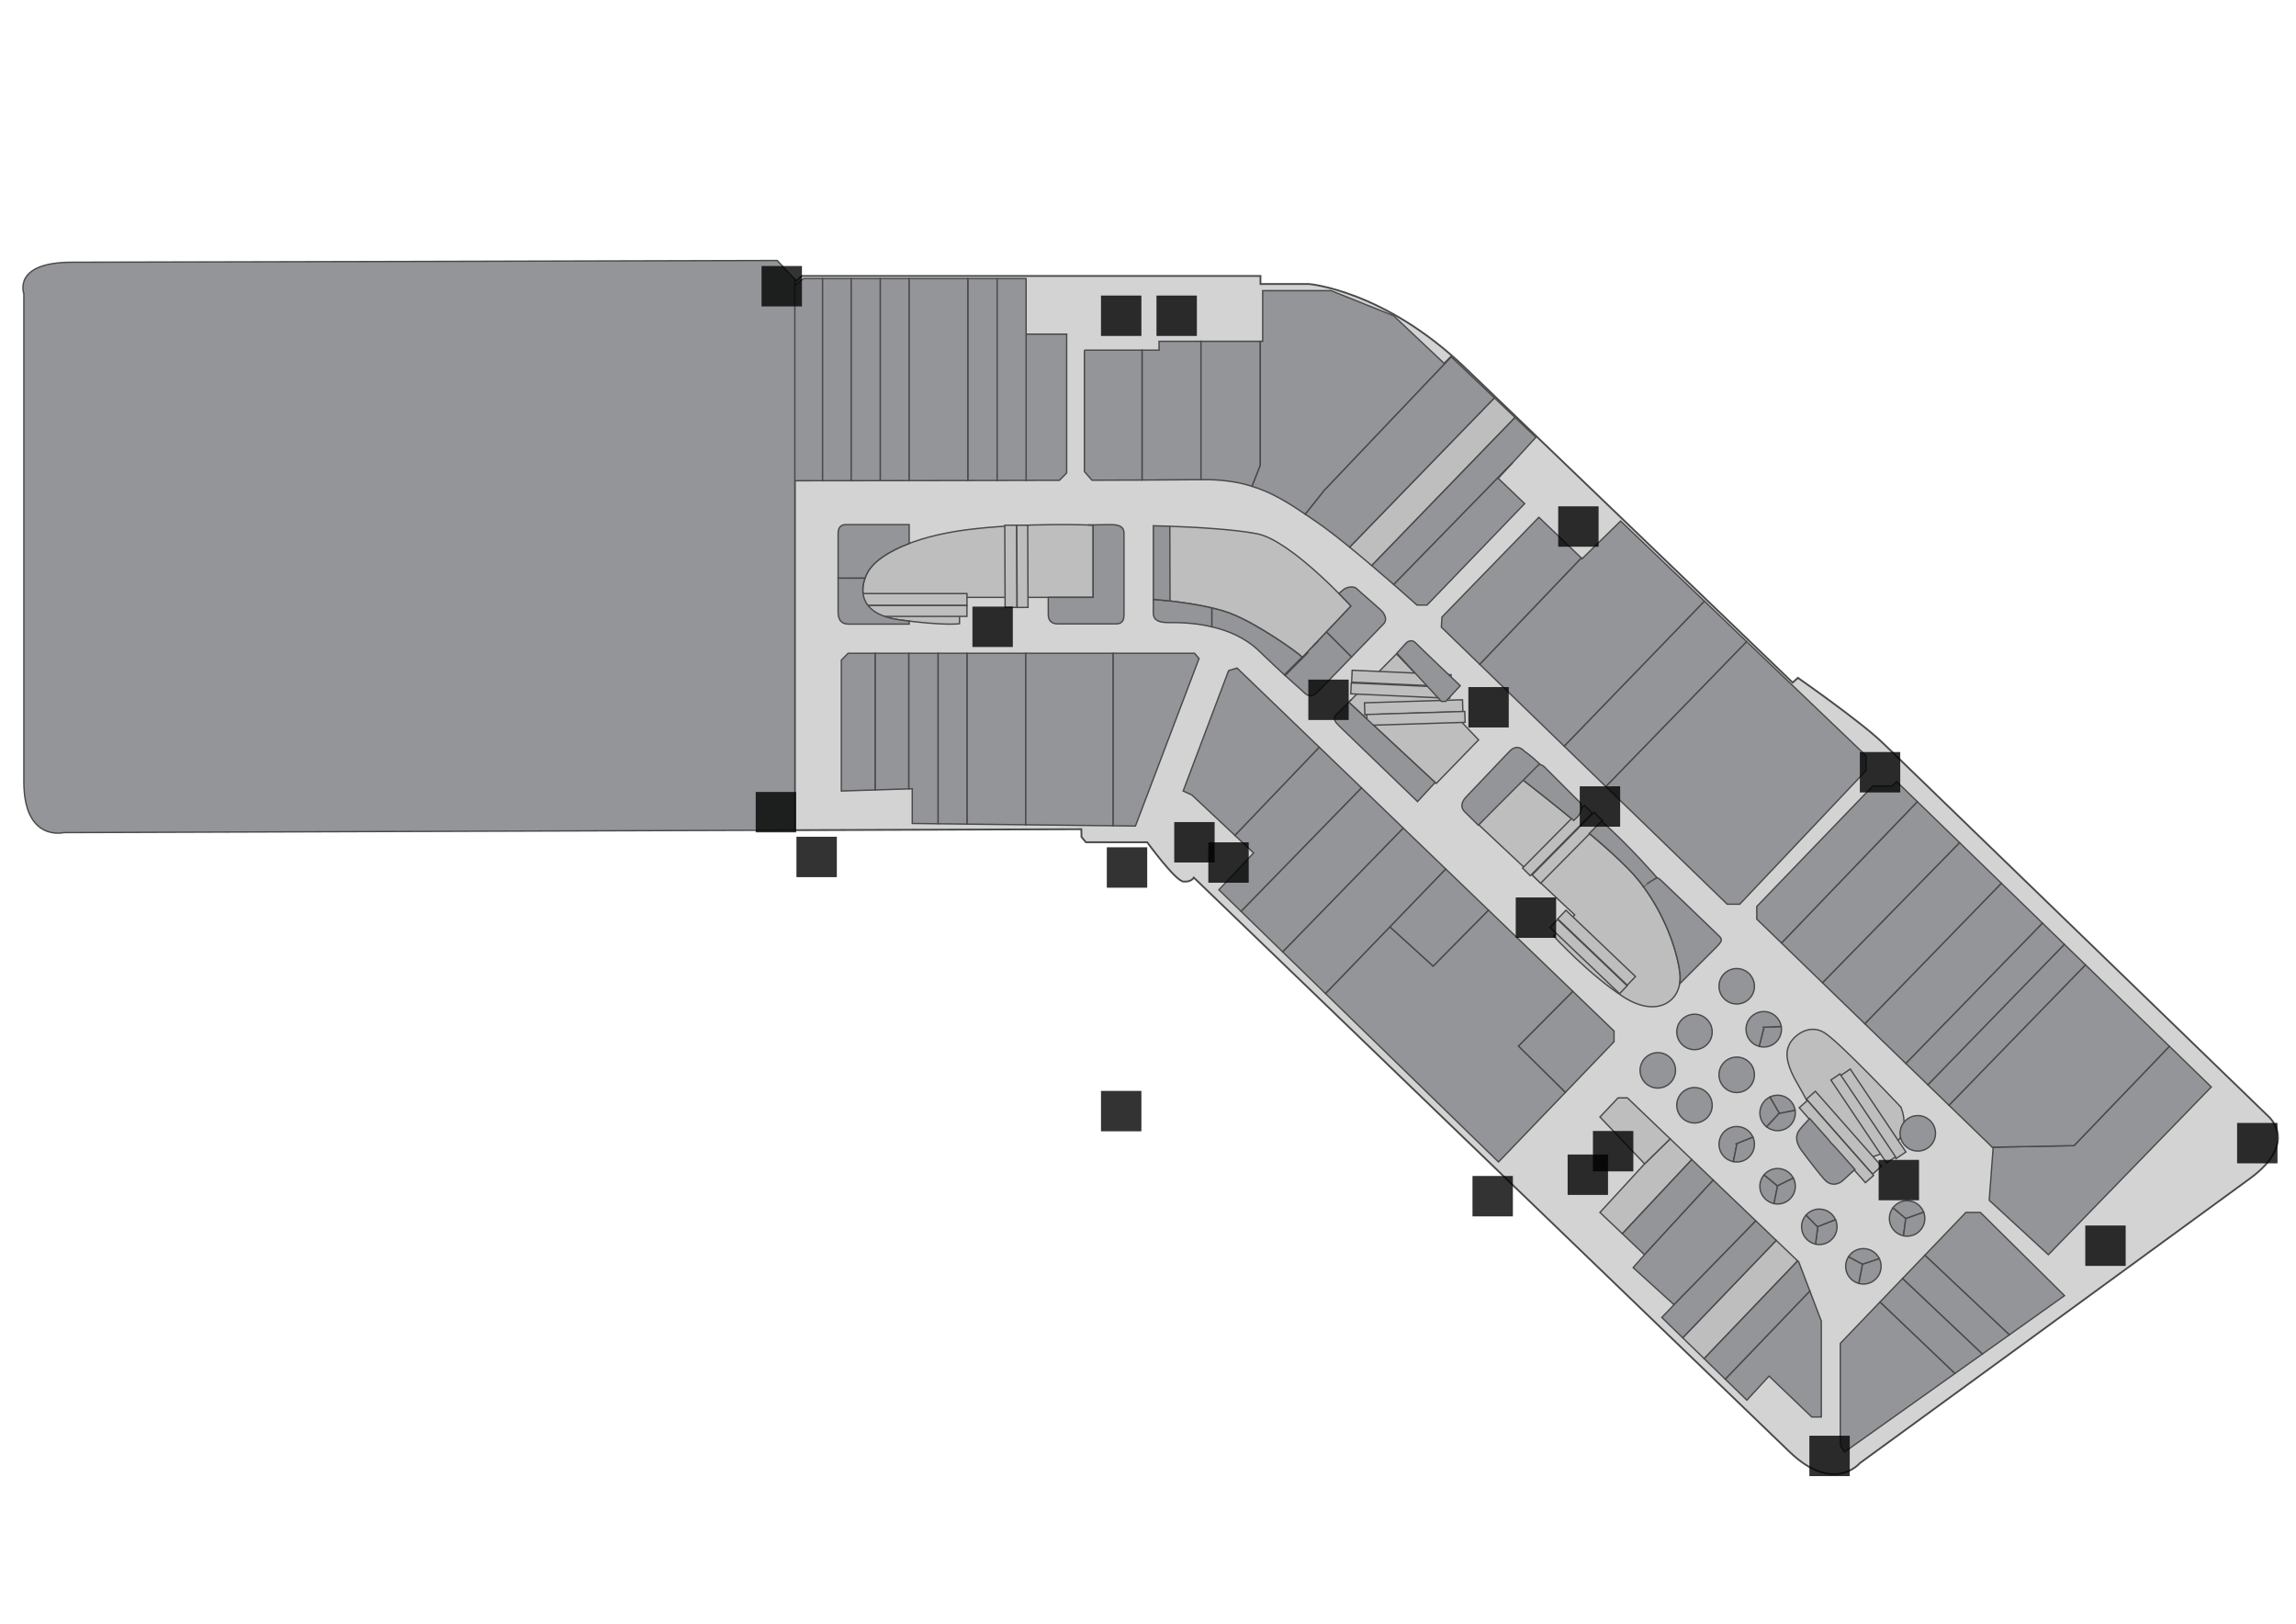 <?xml version="1.0" encoding="utf-8"?>
<!-- Generator: Adobe Illustrator 16.0.0, SVG Export Plug-In . SVG Version: 6.00 Build 0)  -->
<!DOCTYPE svg PUBLIC "-//W3C//DTD SVG 1.1//EN" "http://www.w3.org/Graphics/SVG/1.1/DTD/svg11.dtd">
<svg version="1.1" id="Layer_1" xmlns="http://www.w3.org/2000/svg" xmlns:xlink="http://www.w3.org/1999/xlink" x="0px" y="0px"
	 width="841.89px" height="595.281px" viewBox="0 0 841.89 595.281" enable-background="new 0 0 841.89 595.281"
	 xml:space="preserve">
<g id="background">
	<rect y="0" fill="#FFFFFF" width="841.89" height="595.281"/>
</g>
<g id="etc">
	<path fill="#D3D3D3" stroke="#494949" stroke-width="0.66" stroke-miterlimit="10" d="M831.75,409.252
		c0,0-133.48-129.23-141.416-136.918c-7.936-7.687-31.084-23.834-31.084-23.834l-1.916,1.75c0,0-1.258-1.209-3.502-3.367v-0.001
		c-16.895-16.231-90.406-86.874-116.563-112.008C507.636,106.399,480,104.125,480,104.125h-17.813v-2.958H294.05L292,103
		l-0.555-0.595v201.946l105.055-0.351l0.063,2.875l1.625,1.911h22.471c0,0,10.292,14.104,13.217,14.4
		c2.932,0.295,3.875-1.438,3.875-1.438s33.285,32.074,73.924,71.235l-0.002,0.002c59.486,57.327,134.73,129.841,144.41,139.181
		c16.291,15.724,25.877,4.242,25.877,4.242s125.123-91.188,143.123-104.407C843.083,418.777,831.75,409.252,831.75,409.252z"/>
	<path fill="#BEBEBE" stroke="#494949" stroke-width="0.5" stroke-miterlimit="10" d="M657.875,395.126
		c-3-5.875-3.25-9.5-1.625-12.5s7.125-7.5,12.75-4s28,27.25,28,27.25s4.75,10.086-5,15.918s-18.904,2.245-24.166-8.168
		C662.572,403.212,657.875,395.126,657.875,395.126z"/>
	<polygon fill="#BEBEBE" stroke="#494949" stroke-width="0.5" stroke-miterlimit="10" points="494.562,257.438 526.625,287.25 
		542.167,271.25 512.062,239.716 	"/>
	<path fill="#BEBEBE" stroke="#494949" stroke-width="0.5" stroke-miterlimit="10" d="M429.015,220.334
		c6.152,0.699,15.626,2.088,22.006,4.499c10.146,3.833,25.188,14.667,26.541,16.167l17.811-18.813c0,0-21.955-24.045-34.371-26.491
		c-8.639-1.702-23.691-2.462-32.055-2.767"/>
	<path fill="#BEBEBE" stroke="#494949" stroke-width="0.5" stroke-miterlimit="10" d="M351.833,228.667V219h49v-26.485
		c0,0-24.917-1.015-45.958,1.652s-32.625,9.417-36.125,14.667S313.333,225,329.833,227.25S351.833,228.667,351.833,228.667z"/>
	<path fill="#BEBEBE" stroke="#494949" stroke-width="0.5" stroke-miterlimit="10" d="M569.667,343.167l7.75-7.75l-35.25-33.084
		l15.785-16.75c0,0,26.877,20.618,38.77,32.581c11.898,11.962,18.148,28.912,19.273,38.688s-7.939,16.773-20.564,8.713
		C582.808,357.504,569.667,343.167,569.667,343.167z"/>
	
		<rect x="558.231" y="308.747" transform="matrix(0.704 -0.711 0.711 0.704 -50.714 500.282)" fill="#BEBEBE" stroke="#494949" stroke-width="0.5" stroke-miterlimit="10" width="32.25" height="4.373"/>
	
		<rect x="555.28" y="306.064" transform="matrix(-0.704 0.711 -0.711 -0.704 1192.36 118.793)" fill="#BEBEBE" stroke="#494949" stroke-width="0.5" stroke-miterlimit="10" width="32.252" height="4"/>
	
		<rect x="567.825" y="345.354" transform="matrix(-0.724 -0.69 0.69 -0.724 769.49 1003.018)" fill="#BEBEBE" stroke="#494949" stroke-width="0.5" stroke-miterlimit="10" width="35.23" height="4.374"/>
	
		<rect x="564.947" y="348.572" transform="matrix(0.724 0.69 -0.69 0.724 402.609 -305.092)" fill="#BEBEBE" stroke="#494949" stroke-width="0.5" stroke-miterlimit="10" width="35.229" height="4.002"/>
	
		<rect x="668.441" y="405.833" transform="matrix(-0.557 -0.83 0.83 -0.557 730.699 1205.626)" fill="#BEBEBE" stroke="#494949" stroke-width="0.5" stroke-miterlimit="10" width="36.619" height="4.375"/>
	
		<rect x="664.97" y="408.369" transform="matrix(0.557 0.83 -0.83 0.557 643.227 -385.663)" fill="#BEBEBE" stroke="#494949" stroke-width="0.5" stroke-miterlimit="10" width="36.617" height="4.001"/>
	
		<rect x="658.034" y="413.338" transform="matrix(-0.662 -0.75 0.75 -0.662 812.247 1197.604)" fill="#BEBEBE" stroke="#494949" stroke-width="0.5" stroke-miterlimit="10" width="36.639" height="4.373"/>
	
		<rect x="654.82" y="416.254" transform="matrix(0.662 0.75 -0.75 0.662 541.439 -363.227)" fill="#BEBEBE" stroke="#494949" stroke-width="0.5" stroke-miterlimit="10" width="36.646" height="4"/>
	
		<rect x="500.711" y="257.072" transform="matrix(-1 0.031 -0.031 -1 1045.081 502.473)" fill="#BEBEBE" stroke="#494949" stroke-width="0.5" stroke-miterlimit="10" width="35.945" height="4.375"/>
	
		<rect x="500.867" y="261.469" transform="matrix(1 -0.031 0.031 1 -7.817 15.995)" fill="#BEBEBE" stroke="#494949" stroke-width="0.5" stroke-miterlimit="10" width="35.947" height="4"/>
	
		<rect x="495.624" y="246.685" transform="matrix(-0.999 -0.045 0.045 -0.999 1015.901 520.469)" fill="#BEBEBE" stroke="#494949" stroke-width="0.5" stroke-miterlimit="10" width="36.296" height="4.374"/>
	
		<rect x="495.45" y="251.03" transform="matrix(0.999 0.045 -0.045 0.999 11.82 -22.699)" fill="#BEBEBE" stroke="#494949" stroke-width="0.5" stroke-miterlimit="10" width="36.298" height="4"/>
	
		<rect x="355.608" y="205.431" transform="matrix(0.004 1 -1 0.004 576.814 -163.89)" fill="#BEBEBE" stroke="#494949" stroke-width="0.5" stroke-miterlimit="10" width="30.146" height="4.375"/>
	
		<rect x="359.786" y="205.605" transform="matrix(-0.004 -1 1 -0.004 168.791 583.312)" fill="#BEBEBE" stroke="#494949" stroke-width="0.5" stroke-miterlimit="10" width="30.146" height="4"/>
	
		<rect x="315.753" y="217.609" fill="#BEBEBE" stroke="#494949" stroke-width="0.5" stroke-miterlimit="10" width="38.813" height="4.375"/>
	
		<rect x="315.748" y="221.983" fill="#BEBEBE" stroke="#494949" stroke-width="0.5" stroke-miterlimit="10" width="38.811" height="4"/>
	<polygon id="r233-1" fill="#BEBEBE" stroke="#494949" stroke-width="0.5" stroke-miterlimit="10" points="612.412,417.516 
		603.044,426.677 586.667,444.502 594.873,452.287 620.353,425.121 	"/>
	<polygon id="r231" fill="#BEBEBE" stroke="#494949" stroke-width="0.5" stroke-miterlimit="10" points="651.296,454.744 
		617.003,490.455 624.865,498.097 659.16,462.271 	"/>
	<path id="Path" fill="#BEBEBE" stroke="#494949" stroke-width="0.5" stroke-miterlimit="10" d="M547.968,145.856l-53.102,54.739
		c2.699,2.198,5.459,4.506,8.115,6.761l52.557-54.31L547.968,145.856z"/>
	<polygon id="Path_1_" fill="#BEBEBE" stroke="#494949" stroke-width="0.5" stroke-miterlimit="10" points="596.728,402.502 
		593.289,402.502 586.667,409.514 603.044,426.677 612.412,417.516 	"/>
</g>
<g id="rooms">
	<path id="r205" fill="#939598" stroke="#494949" stroke-width="0.5" stroke-miterlimit="10" d="M391.125,122.5H376.25v53.617
		c4.128-0.009,8.221-0.019,12.229-0.029l2.646-2.713V122.5z"/>
	<path id="r207" fill="#939598" stroke="#494949" stroke-width="0.5" stroke-miterlimit="10" d="M425,125.125v3.25h-6.25v47.617
		c9.921-0.041,17.634-0.086,21.625-0.137v-50.73H425z"/>
	<path id="r206" fill="#939598" stroke="#494949" stroke-width="0.5" stroke-miterlimit="10" d="M397.625,128.375v44.5l2.772,3.181
		c6.627-0.021,12.821-0.041,18.353-0.063v-47.617H397.625z"/>
	<path id="r207-1" fill="#939598" stroke="#494949" stroke-width="0.5" stroke-miterlimit="10" d="M462.125,125.125h-21.75v50.73
		c0.15-0.002,0.32-0.004,0.459-0.006c7.221-0.101,13.105,0.837,18.262,2.446l3.029-7.671V125.125z"/>
	<path id="r208" fill="#939598" stroke="#494949" stroke-width="0.5" stroke-miterlimit="10" d="M532,130.688l-2.5,2.5L511,115.75
		l-22.938-9.188H463v18.563h-0.875v45.5l-3.029,7.671c7.459,2.328,13.391,6.076,19.523,10.236l7.006-8.782l46.525-48.92L532,130.688
		z"/>
	<path id="r204" fill="#939598" stroke="#494949" stroke-width="0.5" stroke-miterlimit="10" d="M354.875,102.125v74.035
		c3.557-0.006,7.15-0.013,10.75-0.021v-74.015H354.875z"/>
	<path id="r204-1" fill="#939598" stroke="#494949" stroke-width="0.5" stroke-miterlimit="10" d="M365.625,102.125v74.015
		c3.548-0.008,7.099-0.016,10.625-0.022v-73.992H365.625z"/>
	<path id="r201" fill="#939598" stroke="#494949" stroke-width="0.5" stroke-miterlimit="10" d="M294.688,102.125l-3.521,2.709
		v71.416c0,0,3.906-0.004,10.458-0.011v-74.114H294.688z"/>
	<path id="r201-1" fill="#939598" stroke="#494949" stroke-width="0.5" stroke-miterlimit="10" d="M301.625,102.125v74.114
		c2.988-0.004,6.528-0.008,10.5-0.013v-74.102H301.625z"/>
	<path id="r202-1" fill="#939598" stroke="#494949" stroke-width="0.5" stroke-miterlimit="10" d="M322.75,102.125v74.086
		c3.379-0.005,6.931-0.01,10.625-0.016v-74.071L322.75,102.125L322.75,102.125z"/>
	<path id="r203" fill="#939598" stroke="#494949" stroke-width="0.5" stroke-miterlimit="10" d="M333.375,102.125v74.071
		c6.809-0.01,14.074-0.022,21.5-0.036v-74.035H333.375z"/>
	<path id="r202" fill="#939598" stroke="#494949" stroke-width="0.5" stroke-miterlimit="10" d="M312.125,102.125v74.102
		c3.27-0.004,6.834-0.01,10.625-0.015v-74.086L312.125,102.125L312.125,102.125z"/>
	<path id="r209" fill="#939598" stroke="#494949" stroke-width="0.5" stroke-miterlimit="10" d="M532.15,130.83l-46.525,48.92
		l-7.006,8.782c1.346,0.912,2.701,1.841,4.086,2.78c3.346,2.267,7.666,5.621,12.162,9.283l53.102-54.739L532.15,130.83z"/>
	<polygon id="r215" fill="#939598" stroke="#494949" stroke-width="0.5" stroke-miterlimit="10" points="624.953,220.383 
		573.533,273.553 588.839,288.385 640.478,235.23 	"/>
	<polygon id="r216-218-1" fill="#939598" stroke="#494949" stroke-width="0.5" stroke-miterlimit="10" points="671.687,265.072 
		656.167,250.23 640.478,235.23 588.839,288.385 604.388,303.453 619.57,318.164 633.333,331.501 637.916,331.501 684.25,282.5 
		684.25,277.083 	"/>
	<path id="r210-1" fill="#939598" stroke="#494949" stroke-width="0.5" stroke-miterlimit="10" d="M563.187,160.313l-7.646-7.266
		l-52.557,54.31c2.889,2.454,5.65,4.841,8.063,6.946l43.662-44.743L563.187,160.313z"/>
	<path id="r211" fill="#939598" stroke="#494949" stroke-width="0.5" stroke-miterlimit="10" d="M549.375,175.375l5.334-5.815
		l-43.662,44.743c5.012,4.375,8.514,7.53,8.514,7.53h3.688l35.801-37.194L549.375,175.375z"/>
	<polygon id="r213-214" fill="#939598" stroke="#494949" stroke-width="0.5" stroke-miterlimit="10" points="609.785,205.879 
		594.25,191.025 580.119,204.831 579.812,204.54 542.562,243.543 557.953,258.457 573.533,273.553 624.953,220.383 	"/>
	<polygon id="r212" fill="#939598" stroke="#494949" stroke-width="0.5" stroke-miterlimit="10" points="564.267,189.644 
		528.74,226.217 528.5,229.917 542.562,243.543 579.812,204.54 	"/>
	<polygon id="r220" fill="#939598" stroke="#494949" stroke-width="0.5" stroke-miterlimit="10" points="703.035,293.891 
		653.226,345.734 668.292,360.328 718.558,308.957 	"/>
	<polygon id="r222" fill="#939598" stroke="#494949" stroke-width="0.5" stroke-miterlimit="10" points="733.853,323.801 
		683.771,375.316 698.83,389.9 748.955,338.453 	"/>
	<polygon id="r219" fill="#939598" stroke="#494949" stroke-width="0.5" stroke-miterlimit="10" points="695.5,286.58 
		693.667,288.137 686.734,288.137 644.167,332.333 644.167,336.963 653.226,345.734 703.035,293.891 	"/>
	<polygon id="r221" fill="#939598" stroke="#494949" stroke-width="0.5" stroke-miterlimit="10" points="718.558,308.957 
		668.292,360.328 683.771,375.316 733.853,323.801 	"/>
	<polygon id="r225" fill="#939598" stroke="#494949" stroke-width="0.5" stroke-miterlimit="10" points="795.466,383.588 
		760.5,420.001 730.513,420.583 730.833,420.895 729.402,440.033 751.082,459.998 810.833,398.501 	"/>
	<polygon id="r224-224-1" fill="#939598" stroke="#494949" stroke-width="0.5" stroke-miterlimit="10" points="795.466,383.588 
		764.687,353.719 714.636,405.208 730.513,420.583 760.5,420.001 	"/>
	<polygon id="r223-1" fill="#939598" stroke="#494949" stroke-width="0.5" stroke-miterlimit="10" points="756.947,346.208 
		706.89,397.707 714.636,405.208 764.687,353.719 	"/>
	<polygon id="r223" fill="#939598" stroke="#494949" stroke-width="0.5" stroke-miterlimit="10" points="748.955,338.453 
		698.83,389.9 706.89,397.707 756.947,346.208 	"/>
	<polygon id="r229" fill="#939598" stroke="#494949" stroke-width="0.5" stroke-miterlimit="10" points="674.804,492.502 
		674.804,530.001 676.332,532.333 716.855,503.533 689.367,477.314 	"/>
	<polygon id="r228-1" fill="#939598" stroke="#494949" stroke-width="0.5" stroke-miterlimit="10" points="689.367,477.314 
		716.855,503.533 726.923,496.379 697.636,468.691 	"/>
	<polygon id="r226-227" fill="#939598" stroke="#494949" stroke-width="0.5" stroke-miterlimit="10" points="757,475.002 
		726.166,444.502 720.833,444.502 705.791,460.187 736.783,489.369 	"/>
	<polygon id="r228" fill="#939598" stroke="#494949" stroke-width="0.5" stroke-miterlimit="10" points="705.791,460.187 
		697.636,468.691 726.923,496.379 736.783,489.369 	"/>
	<polygon id="r233" fill="#939598" stroke="#494949" stroke-width="0.5" stroke-miterlimit="10" points="620.353,425.121 
		594.873,452.287 603,459.998 628.203,432.635 	"/>
	<polygon id="r232" fill="#939598" stroke="#494949" stroke-width="0.5" stroke-miterlimit="10" points="628.203,432.635 
		603,459.998 598.833,464.73 613.833,478.333 643.822,447.588 	"/>
	<polygon id="r231-1" fill="#939598" stroke="#494949" stroke-width="0.5" stroke-miterlimit="10" points="643.822,447.588 
		613.833,478.333 609.333,483.002 617.003,490.455 651.296,454.744 	"/>
	<polygon id="r230" fill="#939598" stroke="#494949" stroke-width="0.5" stroke-miterlimit="10" points="663.625,473.297 
		632.603,505.617 640.539,513.33 648.667,504.502 664.333,519.501 667.833,519.501 667.833,484.333 	"/>
	<polygon id="r230-1" fill="#939598" stroke="#494949" stroke-width="0.5" stroke-miterlimit="10" points="659.572,462.667 
		659.16,462.271 624.865,498.097 632.603,505.617 663.625,473.297 	"/>
	<polygon id="r249" fill="#939598" stroke="#494949" stroke-width="0.5" stroke-miterlimit="10" points="320.875,239.5 
		320.875,289.609 333.25,289.217 333.25,239.5 	"/>
	<polygon id="r248-1" fill="#939598" stroke="#494949" stroke-width="0.5" stroke-miterlimit="10" points="333.25,239.5 
		333.25,289.217 334.5,289.178 334.5,301.896 344,302.006 344,239.5 	"/>
	<polygon id="r249-1" fill="#939598" stroke="#494949" stroke-width="0.5" stroke-miterlimit="10" points="311,239.5 308.5,241.996 
		308.5,290 320.875,289.609 320.875,239.5 	"/>
	<polygon id="r247" fill="#939598" stroke="#494949" stroke-width="0.5" stroke-miterlimit="10" points="354.565,239.5 
		354.565,302.127 376.125,302.376 376.125,239.5 	"/>
	<polygon id="r244" fill="#939598" stroke="#494949" stroke-width="0.5" stroke-miterlimit="10" points="439.666,241.418 438,239.5 
		408.125,239.5 408.125,302.74 416.339,302.833 	"/>
	<polygon id="r245-246" fill="#939598" stroke="#494949" stroke-width="0.5" stroke-miterlimit="10" points="376.125,239.5 
		376.125,302.376 408.125,302.74 408.125,239.5 	"/>
	<polygon id="r248" fill="#939598" stroke="#494949" stroke-width="0.5" stroke-miterlimit="10" points="344,239.5 344,302.006 
		354.565,302.127 354.565,239.5 	"/>
	<polygon id="r241" fill="#939598" stroke="#494949" stroke-width="0.5" stroke-miterlimit="10" points="483.734,273.928 
		452.802,306.254 459.671,312.699 446.941,326.219 455.089,334.148 499.238,288.854 	"/>
	<polygon id="r242-243" fill="#939598" stroke="#494949" stroke-width="0.5" stroke-miterlimit="10" points="468.208,258.982 
		453.599,244.917 450.5,245.865 433.833,290 437.021,291.452 437.191,291.61 452.802,306.254 483.734,273.928 	"/>
	<polygon id="r240" fill="#939598" stroke="#494949" stroke-width="0.5" stroke-miterlimit="10" points="499.238,288.854 
		455.089,334.148 470.341,348.994 514.562,303.609 	"/>
	<polygon id="r239" fill="#939598" stroke="#494949" stroke-width="0.5" stroke-miterlimit="10" points="509.64,339.844 
		530.14,318.605 514.562,303.609 470.341,348.994 486.052,364.281 	"/>
	<polygon id="r235-1" fill="#939598" stroke="#494949" stroke-width="0.5" stroke-miterlimit="10" points="591.833,378.002 
		576.701,363.434 556.75,383.501 573.974,400.496 591.833,381.906 	"/>
	<polygon id="r238-1" fill="#939598" stroke="#494949" stroke-width="0.5" stroke-miterlimit="10" points="525.5,354.251 
		545.822,333.703 530.14,318.605 509.64,339.844 	"/>
	<polygon id="r235-2-236-7-238-2" fill="#939598" stroke="#494949" stroke-width="0.5" stroke-miterlimit="10" points="
		576.701,363.434 545.822,333.703 525.5,354.251 509.64,339.844 486.052,364.281 549.47,426.002 573.974,400.496 556.75,383.501 	
		"/>
	<path id="e-22-24" fill="#939598" stroke="#494949" stroke-width="0.5" stroke-miterlimit="10" d="M607.876,385.912
		c-0.432,0-0.85,0.044-1.258,0.124c-2.988,0.586-5.242,3.218-5.242,6.376c0,1.275,0.373,2.461,1.008,3.466
		c1.15,1.821,3.178,3.034,5.492,3.034c3.063,0,5.623-2.12,6.311-4.971c0.119-0.491,0.189-1.002,0.189-1.529
		C614.376,388.822,611.466,385.912,607.876,385.912z"/>
	<path id="e-25-27" fill="#939598" stroke="#494949" stroke-width="0.5" stroke-miterlimit="10" d="M627.812,378.014
		c-0.166-3.443-3.002-6.188-6.484-6.188c-1.449,0-2.785,0.479-3.867,1.284c-1.594,1.186-2.633,3.076-2.633,5.216
		c0,3.022,2.068,5.559,4.865,6.284c0.521,0.136,1.068,0.216,1.635,0.216c3.59,0,6.5-2.91,6.5-6.5
		C627.828,378.221,627.818,378.118,627.812,378.014z"/>
	<path id="e-28-30" fill="#939598" stroke="#494949" stroke-width="0.5" stroke-miterlimit="10" d="M643.115,360.004
		c-0.707-2.827-3.256-4.925-6.301-4.925c-1.752,0-3.338,0.696-4.508,1.821c-1.227,1.185-1.992,2.841-1.992,4.679
		c0,2.763,1.725,5.114,4.152,6.058c0.73,0.282,1.52,0.442,2.348,0.442c3.59,0,6.5-2.909,6.5-6.5
		C643.314,361.035,643.24,360.51,643.115,360.004z"/>
	<path id="e-32" fill="#939598" stroke="#494949" stroke-width="0.5" stroke-miterlimit="10" d="M646.83,376.585l-0.059,0.229l0,0
		l-1.738,6.809c0.541,0.146,1.105,0.23,1.693,0.23c3.59,0,6.5-2.91,6.5-6.5c0-0.35-0.035-0.688-0.088-1.022L646.83,376.585z"/>
	<path id="e-31-33" fill="#939598" stroke="#494949" stroke-width="0.5" stroke-miterlimit="10" d="M653.138,376.329
		c-0.492-3.104-3.172-5.478-6.412-5.478c-1.424,0-2.734,0.461-3.805,1.236c-1.631,1.182-2.695,3.096-2.695,5.264
		c0,3.002,2.039,5.521,4.807,6.27l1.738-6.809l-0.178-0.22l0.236-0.01L653.138,376.329z"/>
	<path id="e-34-36" fill="#939598" stroke="#494949" stroke-width="0.5" stroke-miterlimit="10" d="M636.814,387.545
		c-0.025,0-0.051,0.004-0.074,0.004c-3.557,0.04-6.426,2.933-6.426,6.496c0,0.886,0.18,1.728,0.498,2.495
		c0.979,2.352,3.297,4.005,6.002,4.005c2.209,0,4.154-1.104,5.33-2.786c0.734-1.055,1.17-2.332,1.17-3.714
		C643.314,390.455,640.404,387.545,636.814,387.545z"/>
	<path id="e-19-21" fill="#939598" stroke="#494949" stroke-width="0.5" stroke-miterlimit="10" d="M627.164,402.361
		c-1.055-2.16-3.27-3.651-5.836-3.651c-1.785,0-3.4,0.721-4.574,1.885c-1.188,1.178-1.926,2.811-1.926,4.615
		c0,3.089,2.156,5.669,5.045,6.329c0.469,0.107,0.955,0.171,1.455,0.171c3.59,0,6.5-2.91,6.5-6.5
		C627.828,404.186,627.583,403.223,627.164,402.361z"/>
	<path id="e-17-e-18" fill="#939598" stroke="#494949" stroke-width="0.5" stroke-miterlimit="10" d="M642.779,416.92
		c-1-2.306-3.293-3.918-5.965-3.918c-2.158,0-4.064,1.058-5.246,2.676c-0.785,1.073-1.254,2.394-1.254,3.824
		c0,3.172,2.271,5.809,5.277,6.381l1.252-6.347l-0.244-0.179l0.303-0.118L642.779,416.92z"/>
	<path id="e-16" fill="#939598" stroke="#494949" stroke-width="0.5" stroke-miterlimit="10" d="M636.902,419.24l-1.311,6.644
		c0.396,0.076,0.805,0.119,1.223,0.119c3.59,0,6.5-2.91,6.5-6.5c0-0.918-0.191-1.79-0.535-2.582L636.902,419.24z"/>
	<path id="e-01" fill="#939598" stroke="#494949" stroke-width="0.5" stroke-miterlimit="10" d="M658.224,407.059
		c-0.469-3.129-3.16-5.531-6.42-5.531c-1.016,0-1.975,0.238-2.83,0.654l3.439,5.955l0,0l0.043,0.075L658.224,407.059z"/>
	<path id="e-03" fill="#939598" stroke="#494949" stroke-width="0.5" stroke-miterlimit="10" d="M652.318,408.24l0.096-0.104
		l-3.439-5.955c-2.17,1.053-3.67,3.271-3.67,5.846c0,2.07,0.975,3.912,2.48,5.103L652.318,408.24L652.318,408.24z"/>
	<path id="e-02" fill="#939598" stroke="#494949" stroke-width="0.5" stroke-miterlimit="10" d="M658.224,407.059l-5.768,1.153l0,0
		l-0.139,0.026l-4.533,4.89c1.104,0.873,2.5,1.396,4.02,1.396c3.59,0,6.5-2.909,6.5-6.5
		C658.304,407.697,658.271,407.376,658.224,407.059z"/>
	<path id="e-14" fill="#939598" stroke="#494949" stroke-width="0.5" stroke-miterlimit="10" d="M651.761,434.755l-4.922-4.047
		c-0.957,1.133-1.535,2.594-1.535,4.191c0,3.135,2.221,5.751,5.174,6.362l1.316-6.481L651.761,434.755L651.761,434.755z"/>
	<path id="e-15" fill="#939598" stroke="#494949" stroke-width="0.5" stroke-miterlimit="10" d="M651.804,434.734l5.764-2.835
		c-1.086-2.078-3.258-3.499-5.764-3.499c-1.992,0-3.771,0.896-4.965,2.31l4.922,4.046L651.804,434.734L651.804,434.734z"/>
	<path id="e-13" fill="#939598" stroke="#494949" stroke-width="0.5" stroke-miterlimit="10" d="M651.804,434.734l-0.01,0.047l0,0
		l-1.316,6.481c0.428,0.089,0.871,0.138,1.326,0.138c3.59,0,6.5-2.91,6.5-6.5c0-1.083-0.27-2.104-0.736-3.001L651.804,434.734z"/>
	<path id="e-12" fill="#939598" stroke="#494949" stroke-width="0.5" stroke-miterlimit="10" d="M667.101,443.269
		c-1.955,0-3.705,0.867-4.896,2.234l4.229,4.271l0.111-0.044l0,0l6.514-2.563C672.052,444.876,669.765,443.269,667.101,443.269z"/>
	<path id="e-10" fill="#939598" stroke="#494949" stroke-width="0.5" stroke-miterlimit="10" d="M673.056,447.17l-6.512,2.563
		l-0.02,0.139l0,0l-0.822,6.244c0.451,0.1,0.918,0.153,1.395,0.153c3.592,0,6.5-2.909,6.5-6.5
		C673.601,448.844,673.406,447.967,673.056,447.17z"/>
	<path id="e-11" fill="#939598" stroke="#494949" stroke-width="0.5" stroke-miterlimit="10" d="M666.431,449.776L666.431,449.776
		l-4.227-4.271c-0.996,1.142-1.605,2.631-1.605,4.266c0,3.109,2.186,5.705,5.104,6.347l0.822-6.244L666.431,449.776z"/>
	<path id="e-09" fill="#939598" stroke="#494949" stroke-width="0.5" stroke-miterlimit="10" d="M689.117,461.458
		c-1.047-2.186-3.273-3.697-5.859-3.697c-2.299,0-4.313,1.196-5.471,3l5.123,2.755l0,0l0.014,0.009L689.117,461.458z"/>
	<path id="e-07" fill="#939598" stroke="#494949" stroke-width="0.5" stroke-miterlimit="10" d="M689.117,461.458l-6.193,2.064l0,0
		l-0.016,0.006l-1.359,6.997c0.547,0.147,1.117,0.233,1.709,0.233c3.59,0,6.5-2.91,6.5-6.5
		C689.757,463.255,689.523,462.307,689.117,461.458z"/>
	<path id="e-08" fill="#939598" stroke="#494949" stroke-width="0.5" stroke-miterlimit="10" d="M682.908,463.528l0.002-0.015
		l-5.123-2.755c-0.648,1.011-1.029,2.21-1.029,3.5c0,2.997,2.031,5.515,4.791,6.267L682.908,463.528L682.908,463.528z"/>
	<path id="e-04" fill="#939598" stroke="#494949" stroke-width="0.5" stroke-miterlimit="10" d="M699.291,440.201
		c-2.131,0-4.016,1.028-5.201,2.613l4.705,3.953l0.006-0.002l0,0l6.574-2.338C704.453,441.961,702.08,440.201,699.291,440.201z"/>
	<path id="e-06" fill="#939598" stroke="#494949" stroke-width="0.5" stroke-miterlimit="10" d="M698.792,446.768L698.792,446.768
		l-4.703-3.953c-0.813,1.085-1.299,2.428-1.299,3.887c0,3.137,2.221,5.752,5.174,6.364l0.834-6.293L698.792,446.768z"/>
	<path id="e-05" fill="#939598" stroke="#494949" stroke-width="0.5" stroke-miterlimit="10" d="M705.375,444.428l-6.574,2.338
		l-0.002,0.007l0,0l-0.832,6.293c0.428,0.089,0.871,0.136,1.324,0.136c3.59,0,6.5-2.91,6.5-6.5
		C705.791,445.9,705.638,445.136,705.375,444.428z"/>
	<path id="e-37-38" fill="#939598" stroke="#494949" stroke-width="0.5" stroke-miterlimit="10" d="M709.675,414.939
		c-0.285-3.326-3.072-5.938-6.471-5.938c-2.121,0-3.998,1.021-5.188,2.592c-0.82,1.089-1.313,2.438-1.313,3.908
		c0,2.927,1.934,5.398,4.594,6.215c0.604,0.186,1.242,0.285,1.906,0.285c3.59,0,6.5-2.91,6.5-6.5
		C709.705,415.311,709.693,415.126,709.675,414.939z"/>
	<path id="op-209" fill="#939598" stroke="#494949" stroke-width="0.5" stroke-miterlimit="10" d="M672.675,420.307
		c-0.842-0.799-1.646-1.69-2.396-2.697l-6.729-7.567c-1.674,1.782-3.424,3.712-3.979,4.549c-1.154,1.744-1.203,4.162,1.025,7.203
		c2.232,3.041,6.9,9.062,8.566,10.842c1.666,1.783,4.334,2.22,6.75,0c0.834-0.767,2.465-2.271,4.24-3.913L672.675,420.307z"/>
	<path id="op-201" fill="#939598" stroke="#494949" stroke-width="0.5" stroke-miterlimit="10" d="M318.75,208.833
		c2.038-3.056,6.837-6.617,14.625-9.588v-6.921c0,0-21.563,0-23.25,0s-2.813,0.988-2.813,3.238c0,0,0,8.588,0,16.415h9.859
		C317.595,210.811,318.147,209.737,318.75,208.833z"/>
	<path id="op-201-1" fill="#939598" stroke="#494949" stroke-width="0.5" stroke-miterlimit="10" d="M317.172,211.977h-9.859
		c0,5.791,0,11.166,0,12.335c0,2.75,1,4.505,3.938,4.505s22.125,0,22.125,0v-1.111c-1.122-0.136-2.297-0.286-3.542-0.456
		C316.173,225.387,315.139,217.587,317.172,211.977z"/>
	<path id="op-202-202-1" fill="#939598" stroke="#494949" stroke-width="0.5" stroke-miterlimit="10" d="M407.313,192.324
		c-1.871,0-5.555,0.074-8.213,0.133c1.118,0.032,1.734,0.058,1.734,0.058V219h-16.458c0,2.018,0,4.93,0,6.25
		c0,2.125,1.067,3.472,3.471,3.472c2.404,0,19.341,0,20.966,0s3.329-0.125,3.329-3.33s0-27.829,0-30.018
		C412.142,193.186,410.438,192.324,407.313,192.324z"/>
	<path id="op-207" fill="#939598" stroke="#494949" stroke-width="0.5" stroke-miterlimit="10" d="M577.05,300.795
		c0.48-0.438,0.938-0.864,1.283-1.212c1.25-1.252,2.475-3.905,0.797-5.583c-1.678-1.677-10.357-10.354-12.213-12.211
		c-2.389-2.731-3.936-1.139-5.074,0c-0.678,0.679-2.482,2.485-3.836,3.836C558.66,286.125,567.457,292.896,577.05,300.795z"/>
	<path id="op-208" fill="#939598" stroke="#494949" stroke-width="0.5" stroke-miterlimit="10" d="M629.666,342.501
		c-1.416-1.416-18.832-18.082-20.416-19.582c-1.582-1.5-2.25-1.584-4.334,0c-1.014,0.77-1.785,1.534-2.314,2.125
		c8.102,10.957,12.477,23.792,13.398,31.809c0.154,1.342,0.111,2.627-0.102,3.832c4.568-4.568,12.059-12.061,13.768-13.77
		C632.166,344.416,631.082,343.916,629.666,342.501z"/>
	<path id="op-203" fill="#939598" stroke="#494949" stroke-width="0.5" stroke-miterlimit="10" d="M422.908,219.75
		c0,1.799,0,3.977,0,5.083c0,2.083,1.342,3.417,5.342,3.417c2.227,0,8.789-0.178,16.125,1.543v-6.918
		C434.542,220.561,422.908,219.75,422.908,219.75z"/>
	<path id="op-203-2" fill="#939598" stroke="#494949" stroke-width="0.5" stroke-miterlimit="10" d="M451.021,224.833
		c-1.979-0.749-4.262-1.396-6.645-1.958v6.918c5.846,1.372,12.182,3.949,17.209,8.79c4.066,3.917,7.098,6.746,9.402,8.852
		l6.504-6.505C475.802,239.209,461.035,228.617,451.021,224.833z"/>
	<path id="op-204-1" fill="#939598" stroke="#494949" stroke-width="0.5" stroke-miterlimit="10" d="M486.41,231.657l-6.328,6.682
		l3.279-3.278l-3.279,3.278l-2.52,2.661c-0.018-0.02-0.049-0.048-0.07-0.07l-6.504,6.505c0.078,0.07,0.16,0.146,0.236,0.217
		l8.463-8.463l-8.463,8.463c3.953,3.604,5.672,4.993,6.693,6.016c1.625,1.625,3.168,2.083,5.25,0
		c1.049-1.049,6.795-6.99,12.43-12.821L486.41,231.657z"/>
	<path id="op-204" fill="#939598" stroke="#494949" stroke-width="0.5" stroke-miterlimit="10" d="M506.5,223.833
		c-1.25-1.25-7.875-6.875-9-8s-3.889-0.693-5.166,0.583c-0.201,0.203-0.701,0.612-1.395,1.155c2.729,2.746,4.436,4.615,4.436,4.615
		l-8.965,9.469l9.188,9.188c5.557-5.746,11.002-11.387,11.738-12.123C508.82,227.236,507.75,225.083,506.5,223.833z"/>
	<path id="op-206-1" fill="#939598" stroke="#494949" stroke-width="0.5" stroke-miterlimit="10" d="M494.562,257.438l0.988-1.001
		c0,0-4.09,4.091-5.531,5.532c-1.441,1.44-0.42,2.745,0.898,4.063c1.004,1.004,19.551,18.854,28.865,27.839l6.439-6.991
		L494.562,257.438z"/>
	<path id="op-206" fill="#939598" stroke="#494949" stroke-width="0.5" stroke-miterlimit="10" d="M536.988,297.526
		c0.914,0.914,3.361,3.328,5.064,5.007l22.477-22.504c-2.91-2.808-5.422-4.465-5.709-4.751c-1.207-1.209-3.043-2.1-5.139,0
		c-2.102,2.097-14.152,14.958-16.027,16.833S535.531,296.068,536.988,297.526z"/>
	<path id="central-department-store" fill="#939598" stroke="#494949" stroke-width="0.5" stroke-miterlimit="10" d="M285,95.5
		c0,0-66.698,0.182-132.555,0.351c-58.169,0.149-115.682,0.29-126,0.29c-22,0-17.697,11.525-17.697,11.525V286.58
		c0,22.189,14.627,18.669,14.627,18.669l129.07-0.435v0.002l139-0.465V102.405L285,95.5z"/>
	<path id="op-205" fill="#939598" stroke="#494949" stroke-width="0.5" stroke-miterlimit="10" d="M512.195,239.5l3.418-3.772
		c0,0,1.75-1.833,3.5,0s16.334,15.667,16.334,15.667l-5.334,5.747H528.5L512.195,239.5z"/>
	<path id="BOTANIQUE" fill="#939598" stroke="#494949" stroke-width="0.5" stroke-miterlimit="10" d="M428.947,192.929
		c-3.658-0.134-6.037-0.18-6.037-0.18v27c0,0,2.475,0.172,6.105,0.584L428.947,192.929z"/>
	<path id="SEACRET" fill="#939598" stroke="#494949" stroke-width="0.5" stroke-miterlimit="10" d="M607.57,321.762
		c0,0-9.041-10.587-20.314-20.748l-4.499,4.543c0,0,14.751,12.015,19.845,19.486C602.601,325.044,604.07,323.76,607.57,321.762z"/>
</g>
<g id="signs">
	<g id="entrance">
		<rect x="405.845" y="310.633" opacity="0.8" enable-background="new    " width="14.813" height="14.812"/>
		<rect x="539.927" y="431.133" opacity="0.8" enable-background="new    " width="14.813" height="14.812"/>
		<rect x="292.039" y="306.764" opacity="0.8" enable-background="new    " width="14.811" height="14.811"/>
	</g>
	<g id="elevator">
		<rect x="584.093" y="414.633" opacity="0.8" enable-background="new    " width="14.813" height="14.812"/>
		<rect x="430.562" y="301.383" opacity="0.8" enable-background="new    " width="14.813" height="14.812"/>
	</g>
	<g id="escalator">
		<rect x="356.57" y="222.389" opacity="0.8" enable-background="new    " width="14.811" height="14.81"/>
		<rect x="479.728" y="249.154" opacity="0.8" enable-background="new    " width="14.813" height="14.81"/>
		<rect x="538.416" y="251.892" opacity="0.8" enable-background="new    " width="14.811" height="14.81"/>
		<rect x="579.261" y="288.274" opacity="0.8" enable-background="new    " width="14.813" height="14.811"/>
		<rect x="555.783" y="329.023" opacity="0.8" enable-background="new    " width="14.811" height="14.812"/>
		<rect x="688.857" y="425.23" opacity="0.8" enable-background="new    " width="14.811" height="14.809"/>
	</g>
	<g id="fire-exit">
		<rect x="277.106" y="290.344" opacity="0.8" enable-background="new    " width="14.811" height="14.811"/>
		<rect x="574.814" y="423.265" opacity="0.8" enable-background="new    " width="14.811" height="14.813"/>
		<rect x="443.062" y="308.811" opacity="0.8" enable-background="new    " width="14.813" height="14.813"/>
		<rect x="571.357" y="185.627" opacity="0.8" enable-background="new    " width="14.811" height="14.811"/>
		<rect x="403.71" y="108.357" opacity="0.8" enable-background="new    " width="14.813" height="14.81"/>
		<rect x="279.239" y="97.524" opacity="0.8" enable-background="new    " width="14.811" height="14.81"/>
		<rect x="820.291" y="411.688" opacity="0.8" enable-background="new    " width="14.811" height="14.813"/>
		<rect x="663.453" y="526.357" opacity="0.8" enable-background="new    " width="14.811" height="14.812"/>
		<rect x="681.96" y="275.706" opacity="0.8" enable-background="new    " width="14.811" height="14.812"/>
	</g>
	<g id="toilet">
		<rect x="764.625" y="449.292" opacity="0.8" enable-background="new    " width="14.811" height="14.812"/>
		<rect x="424.056" y="108.357" opacity="0.8" enable-background="new    " width="14.813" height="14.81"/>
	</g>
	<rect id="parking" x="403.709" y="399.941" opacity="0.8" enable-background="new    " width="14.811" height="14.812"/>
</g>
</svg>
